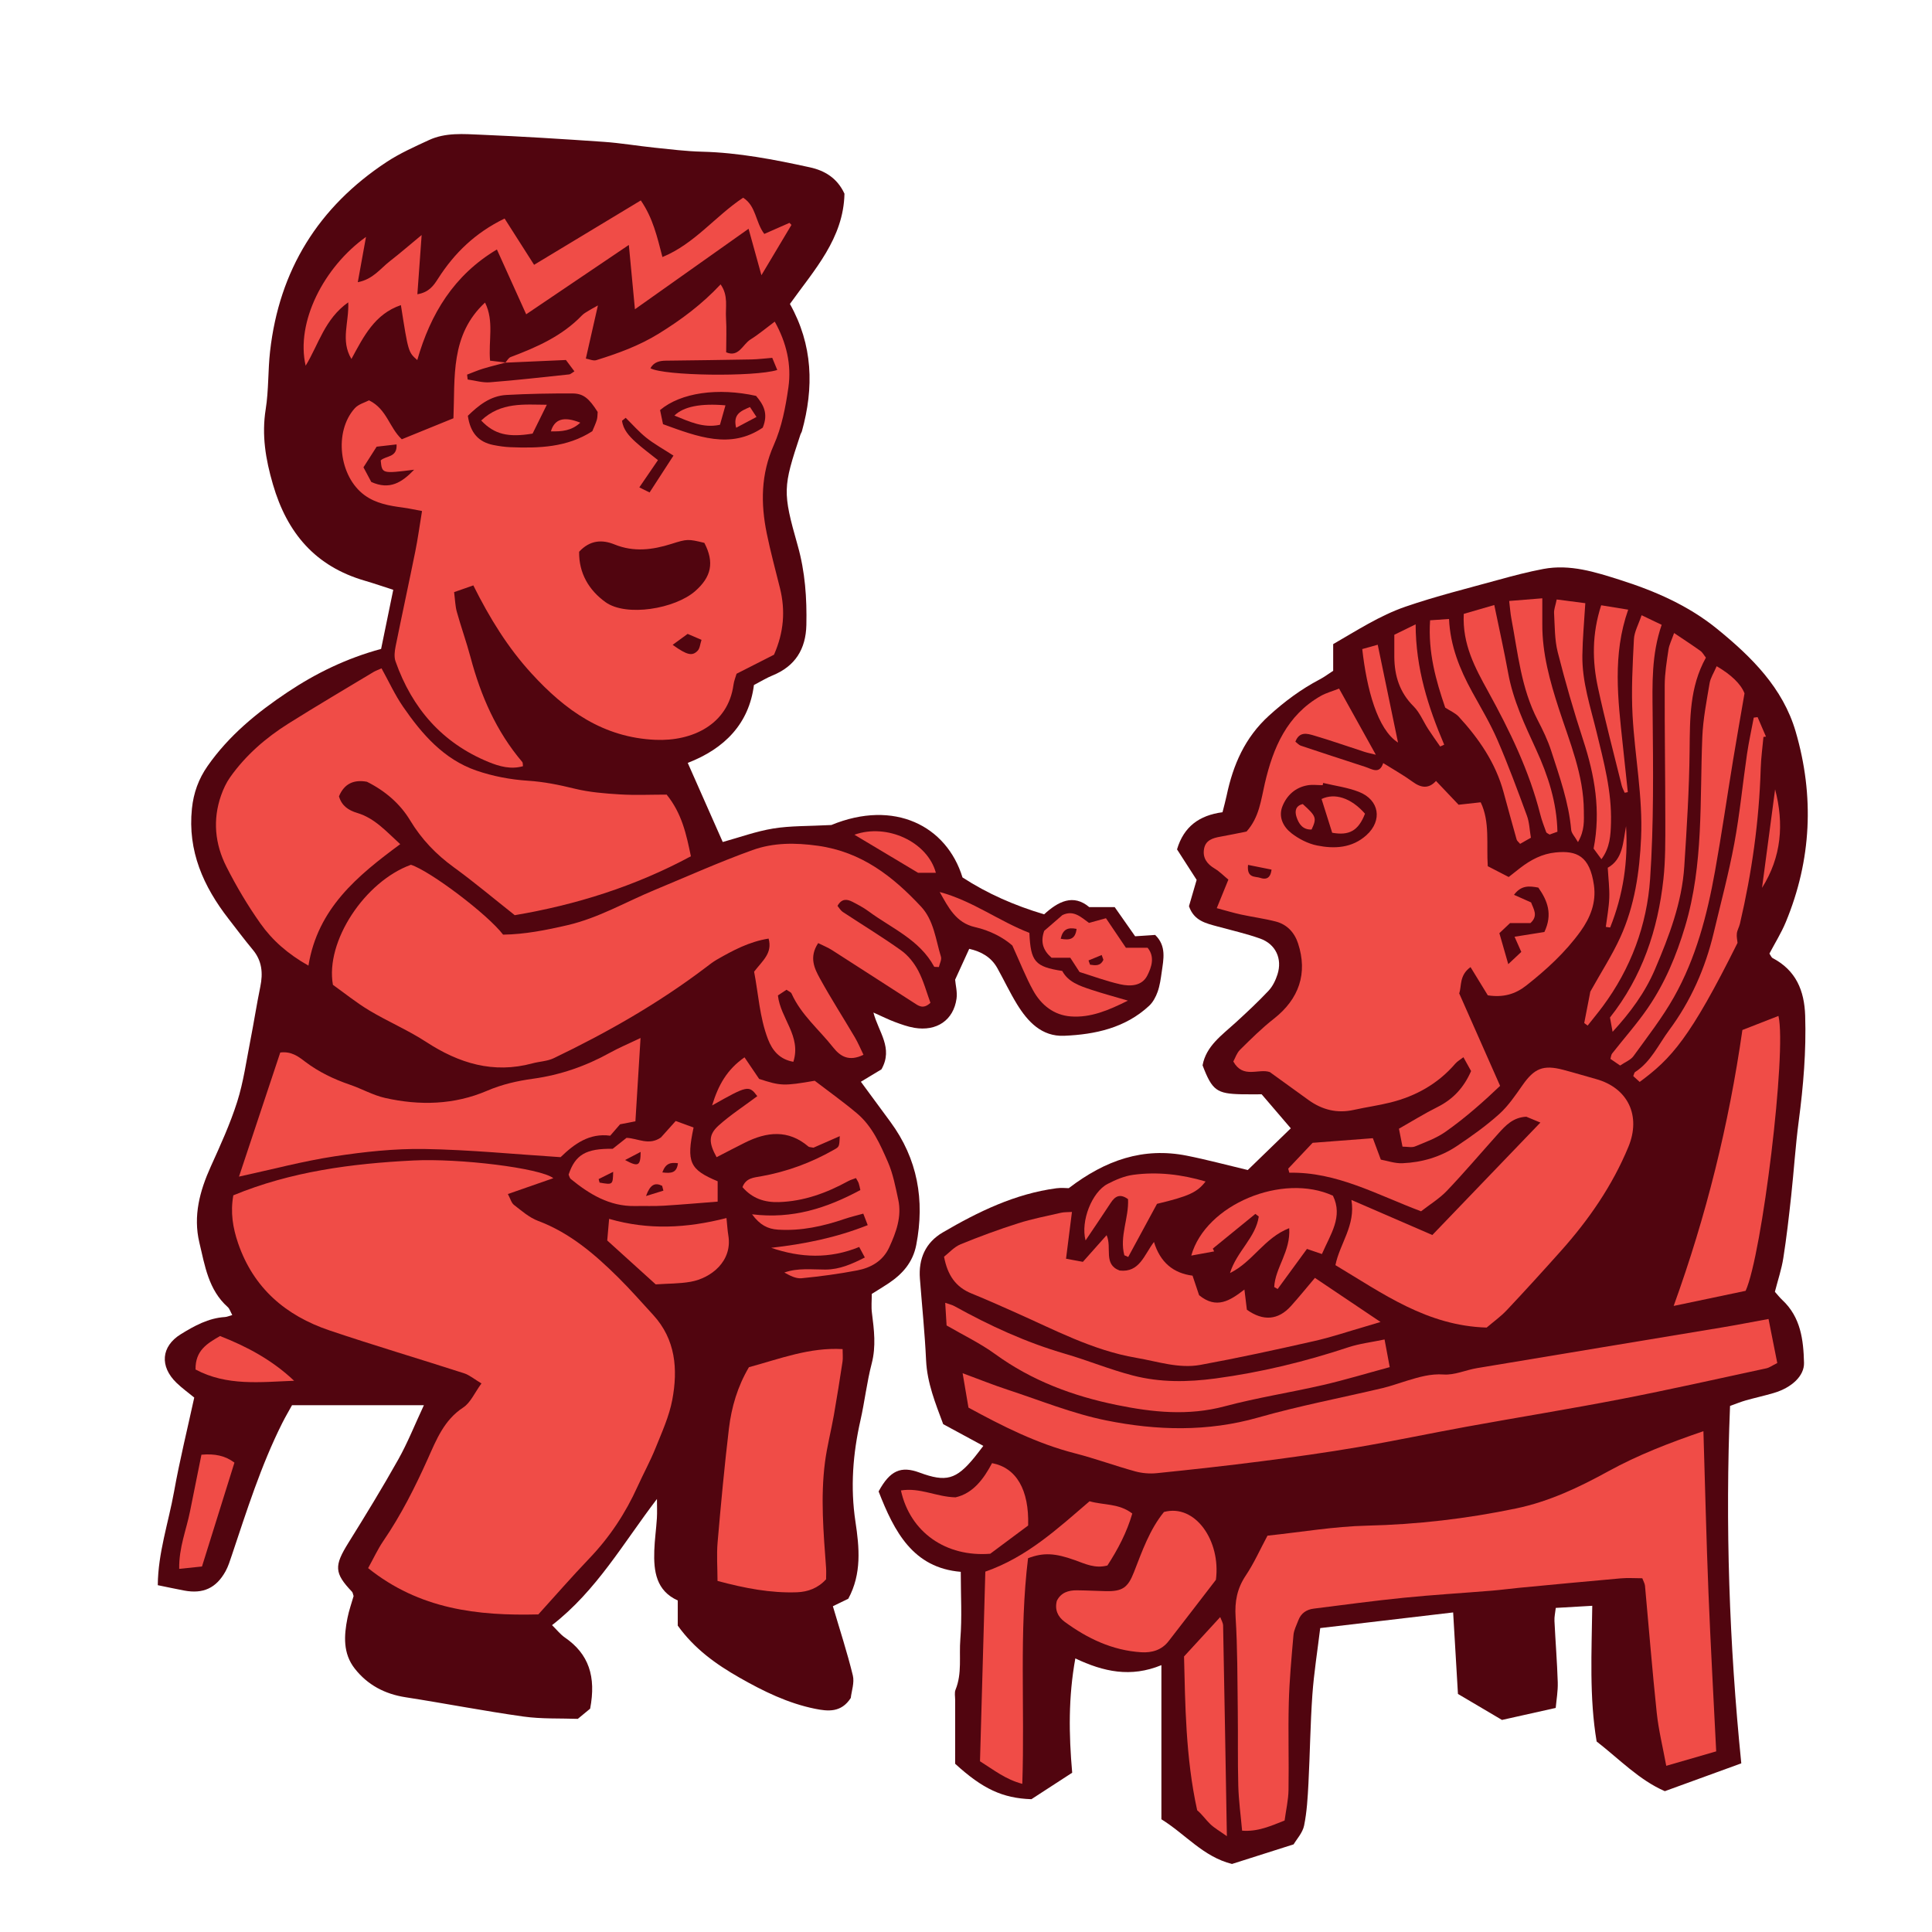 <svg version="1.1" id="svg" xmlns="http://www.w3.org/2000/svg" xmlns:xlink="http://www.w3.org/1999/xlink" x="0px" y="0px"
	 width="200px" height="200px" viewBox="0 0 200 200" enable-background="new 0 0 200 200" xml:space="preserve">
<path class="stroke" fill="#51050f"  d="M90.247,133.945c0.596-0.375,1.149-0.707,1.686-1.062c1.472-0.973,2.568-2.189,2.919-4.016
	c0.89-4.634,0.144-8.901-2.684-12.741c-1.003-1.36-2.003-2.722-3.05-4.144c0.853-0.513,1.593-0.961,2.129-1.284
	c1.251-2.21-0.307-3.858-0.83-5.881c0.928,0.413,1.557,0.731,2.211,0.975c0.661,0.245,1.334,0.491,2.024,0.607
	c2.317,0.393,4.056-0.793,4.368-3.02c0.095-0.671-0.096-1.382-0.146-1.963c0.496-1.083,0.955-2.089,1.459-3.193
	c1.229,0.278,2.271,0.847,2.914,2.002c0.689,1.235,1.291,2.521,2.029,3.725c1.119,1.821,2.566,3.372,4.885,3.274
	c3.216-0.136,6.324-0.806,8.798-3.105c0.401-0.374,0.695-0.93,0.881-1.456c0.229-0.649,0.323-1.352,0.42-2.039
	c0.187-1.326,0.509-2.69-0.678-3.84c-0.702,0.047-1.396,0.094-2.074,0.139c-0.738-1.054-1.438-2.053-2.114-3.017
	c-0.906,0-1.664,0-2.634,0c-1.651-1.396-3.218-0.59-4.672,0.745c-3.058-0.906-5.894-2.153-8.451-3.82
	c-1.64-5.339-7.052-8.109-13.579-5.426c-2.385,0.127-4.221,0.071-6,0.36c-1.773,0.287-3.491,0.917-5.24,1.399
	c-1.169-2.643-2.348-5.307-3.623-8.19c3.818-1.474,6.344-4.062,6.852-8.062c0.771-0.4,1.324-0.746,1.921-0.988
	c2.352-0.954,3.45-2.731,3.507-5.216c0.061-2.782-0.129-5.521-0.895-8.228c-1.586-5.593-1.535-6.018,0.286-11.51
	c0.036-0.111,0.114-0.209,0.146-0.32c1.261-4.535,1.141-8.943-1.24-13.186c2.504-3.503,5.551-6.772,5.647-11.412
	c-0.74-1.612-2.036-2.395-3.585-2.731c-3.681-0.804-7.375-1.523-11.166-1.618c-1.644-0.042-3.283-0.247-4.922-0.417
	c-1.75-0.182-3.493-0.481-5.248-0.603c-4.227-0.292-8.456-0.56-12.689-0.736c-1.812-0.076-3.686-0.245-5.404,0.553
	c-1.493,0.692-3.018,1.37-4.385,2.271c-7.054,4.649-11.116,11.188-12.062,19.604c-0.224,1.984-0.137,4.01-0.451,5.977
	c-0.43,2.693-0.013,5.179,0.746,7.789c1.472,5.056,4.399,8.484,9.499,9.97c0.988,0.288,1.96,0.626,2.958,0.947
	c-0.45,2.194-0.86,4.188-1.257,6.117c-3.607,0.982-6.759,2.522-9.716,4.498c-3.153,2.106-6.047,4.478-8.243,7.619
	c-0.935,1.338-1.458,2.783-1.626,4.416c-0.453,4.39,1.188,8.056,3.795,11.414c0.829,1.069,1.64,2.154,2.505,3.193
	c0.959,1.148,1.068,2.418,0.78,3.823c-0.378,1.842-0.664,3.703-1.026,5.549c-0.42,2.133-0.715,4.311-1.368,6.372
	c-0.728,2.29-1.737,4.498-2.731,6.693c-1.146,2.533-1.842,5.117-1.184,7.884c0.57,2.391,0.939,4.89,2.936,6.67
	c0.195,0.173,0.275,0.476,0.469,0.825c-0.336,0.095-0.543,0.195-0.755,0.207c-1.71,0.105-3.174,0.917-4.563,1.773
	c-2.061,1.268-2.204,3.34-0.463,5.029c0.586,0.567,1.254,1.048,1.846,1.534c-0.717,3.293-1.508,6.493-2.088,9.73
	c-0.576,3.207-1.661,6.342-1.687,9.693c1.032,0.21,1.887,0.396,2.746,0.557c1.95,0.364,3.303-0.253,4.269-1.997
	c0.282-0.51,0.456-1.083,0.644-1.64c1.553-4.632,3.018-9.298,5.216-13.684c0.337-0.674,0.724-1.324,1.021-1.866
	c4.613,0,9.043,0,13.651,0c-0.948,2.031-1.682,3.889-2.651,5.615c-1.638,2.921-3.388,5.781-5.159,8.624
	c-1.49,2.393-1.478,3.13,0.373,5.075c0.073,0.077,0.083,0.215,0.161,0.442c-0.196,0.693-0.475,1.473-0.635,2.276
	c-0.366,1.826-0.476,3.666,0.755,5.233c1.324,1.689,3.103,2.631,5.251,2.965c4.072,0.632,8.121,1.424,12.2,1.997
	c1.899,0.266,3.848,0.175,5.639,0.241c0.672-0.555,1.12-0.924,1.277-1.054c0.636-3.331-0.141-5.67-2.622-7.371
	c-0.459-0.316-0.816-0.781-1.322-1.276c4.625-3.587,7.375-8.505,10.86-13.061c0,0.759,0.031,1.38-0.007,1.998
	c-0.071,1.118-0.23,2.229-0.269,3.347c-0.074,2.14,0.194,4.153,2.429,5.161c0,0.989,0,1.869,0,2.602
	c1.732,2.416,3.973,4.009,6.396,5.39c2.467,1.406,5.003,2.649,7.806,3.218c1.346,0.273,2.726,0.419,3.71-1.119
	c0.076-0.708,0.396-1.58,0.212-2.331c-0.579-2.382-1.346-4.718-2.065-7.163c0.412-0.201,0.933-0.455,1.595-0.776
	c1.404-2.587,1.144-5.314,0.74-7.985c-0.535-3.553-0.265-7.018,0.521-10.49c0.441-1.948,0.66-3.95,1.164-5.879
	c0.461-1.771,0.246-3.481,0.023-5.228C90.179,135.283,90.247,134.635,90.247,133.945z"/>
<path class="stroke" fill="#51050f"  d="M185.425,123.771c0.279-2.57,0.44-5.155,0.779-7.716c0.479-3.625,0.783-7.248,0.667-10.911
	c-0.084-2.615-0.957-4.694-3.364-5.962c-0.134-0.071-0.2-0.271-0.336-0.467c0.567-1.084,1.228-2.134,1.695-3.263
	c2.668-6.441,2.963-13.059,1.023-19.709c-1.32-4.536-4.574-7.745-8.134-10.641c-2.972-2.418-6.431-3.921-10.035-5.066
	c-2.573-0.816-5.192-1.662-7.959-1.137c-1.555,0.294-3.091,0.696-4.618,1.118c-3.229,0.893-6.49,1.697-9.653,2.787
	c-2.66,0.918-5.042,2.472-7.479,3.875c0,1.01,0,1.878,0,2.76c-0.493,0.319-0.917,0.643-1.384,0.887
	c-1.932,1.013-3.641,2.283-5.271,3.766c-2.493,2.271-3.705,5.086-4.373,8.257c-0.119,0.563-0.275,1.118-0.429,1.733
	c-2.396,0.317-4.009,1.481-4.708,3.846c0.689,1.071,1.383,2.147,2.031,3.157c-0.3,1.029-0.561,1.924-0.794,2.725
	c0.519,1.519,1.763,1.771,2.959,2.099c1.475,0.406,2.976,0.741,4.412,1.253c1.608,0.573,2.311,2.089,1.79,3.712
	c-0.192,0.602-0.495,1.229-0.92,1.683c-1.082,1.15-2.242,2.231-3.408,3.299c-1.422,1.301-3.062,2.426-3.425,4.427
	c0.992,2.6,1.46,2.941,4.042,2.995c0.758,0.016,1.516,0.003,2.074,0.003c1.109,1.294,2.053,2.396,3.016,3.521
	c-1.498,1.453-3,2.909-4.453,4.318c-2.191-0.52-4.236-1.073-6.311-1.485c-4.505-0.896-8.422,0.456-12.221,3.364
	c-0.224,0-0.76-0.06-1.277,0.009c-4.289,0.572-8.093,2.426-11.764,4.572c-1.787,1.044-2.527,2.725-2.367,4.788
	c0.217,2.816,0.508,5.63,0.639,8.451c0.111,2.353,0.971,4.455,1.771,6.609c1.379,0.747,2.71,1.467,4.154,2.249
	c-0.374,0.485-0.645,0.854-0.934,1.206c-1.881,2.289-2.926,2.573-5.678,1.555c-1.913-0.708-3.052-0.217-4.228,1.955
	c1.62,4.163,3.563,7.913,8.505,8.322c0,2.427,0.139,4.719-0.045,6.985c-0.141,1.734,0.196,3.523-0.495,5.215
	c-0.126,0.305-0.04,0.7-0.04,1.054c-0.002,2.281-0.002,4.562-0.002,6.614c2.837,2.595,4.908,3.571,7.896,3.669
	c1.258-0.816,2.771-1.799,4.221-2.741c-0.354-4.004-0.4-7.832,0.325-11.831c2.938,1.389,5.739,1.998,8.91,0.694
	c0,5.505,0,10.72,0,15.957c2.509,1.555,4.327,3.881,7.307,4.625c2.009-0.639,4.076-1.296,6.381-2.03
	c0.318-0.542,0.931-1.195,1.084-1.942c0.292-1.428,0.373-2.907,0.45-4.371c0.159-3.053,0.191-6.114,0.406-9.163
	c0.162-2.277,0.526-4.539,0.813-6.912c4.631-0.546,9.102-1.071,13.76-1.62c0.171,2.906,0.337,5.705,0.498,8.437
	c1.521,0.898,2.979,1.759,4.558,2.692c1.689-0.378,3.514-0.785,5.562-1.243c0.072-0.829,0.24-1.749,0.211-2.661
	c-0.066-2.118-0.24-4.231-0.341-6.349c-0.021-0.438,0.086-0.881,0.137-1.344c1.318-0.077,2.465-0.143,3.777-0.219
	c-0.063,4.832-0.316,9.468,0.452,14.046c2.369,1.842,4.414,3.998,7.061,5.144c2.679-0.975,5.201-1.893,7.914-2.88
	c-1.256-12.432-1.663-24.69-1.164-37.001c0.633-0.224,1.117-0.427,1.621-0.569c0.961-0.272,1.939-0.485,2.896-0.767
	c1.877-0.552,3.174-1.776,3.141-3.122c-0.059-2.383-0.342-4.72-2.233-6.492c-0.296-0.278-0.548-0.603-0.782-0.865
	c0.312-1.219,0.693-2.339,0.872-3.492C184.947,128.09,185.19,125.93,185.425,123.771z"/>
<path fill-rule="evenodd" clip-rule="evenodd" fill="#f04c47" class="fill" d="M52.308,37.544c0.184-0.2,0.33-0.5,0.559-0.584
	c2.708-1.018,5.327-2.175,7.381-4.315c0.2-0.208,0.476-0.346,0.724-0.503c0.19-0.122,0.393-0.224,0.924-0.524
	c-0.45,1.981-0.83,3.656-1.25,5.503c0.367,0.062,0.771,0.259,1.083,0.162c2.244-0.7,4.414-1.478,6.468-2.747
	c2.32-1.434,4.456-3.02,6.398-5.096c0.826,1.166,0.488,2.363,0.56,3.471c0.074,1.154,0.017,2.317,0.017,3.56
	c1.313,0.556,1.712-0.827,2.514-1.326c0.843-0.523,1.606-1.174,2.514-1.851c1.223,2.186,1.748,4.465,1.413,6.819
	c-0.287,2.022-0.688,4.106-1.51,5.955c-1.345,3.028-1.363,6.047-0.728,9.157c0.389,1.903,0.901,3.78,1.368,5.667
	c0.571,2.311,0.405,4.554-0.619,6.884c-1.205,0.612-2.508,1.275-3.876,1.97c-0.104,0.362-0.267,0.748-0.319,1.148
	c-0.561,4.112-4.27,5.858-8.075,5.693c-5.411-0.235-9.334-3.045-12.829-6.866c-2.453-2.682-4.324-5.708-6.027-9.121
	c-0.68,0.238-1.289,0.451-1.99,0.697c0.104,0.792,0.114,1.439,0.283,2.043c0.441,1.584,1.002,3.136,1.424,4.725
	c1.058,3.972,2.664,7.661,5.354,10.821c0.062,0.073,0.038,0.219,0.069,0.43c-1.247,0.358-2.444,0.024-3.555-0.43
	c-4.813-1.972-7.928-5.57-9.639-10.421c-0.163-0.458-0.094-1.044,0.006-1.542c0.663-3.288,1.378-6.564,2.042-9.851
	c0.266-1.316,0.445-2.649,0.695-4.172c-0.753-0.137-1.358-0.274-1.971-0.356c-1.407-0.189-2.785-0.412-3.982-1.286
	c-2.636-1.925-3.199-6.572-1.003-9c0.384-0.424,1.05-0.593,1.468-0.816c1.852,0.902,2.08,2.806,3.394,4.031
	c1.755-0.714,3.527-1.436,5.346-2.175c0.176-4.233-0.349-8.618,3.27-11.977c0.958,1.933,0.342,3.902,0.521,6.014
	c0.559,0.065,1.096,0.128,1.629,0.194c-0.792,0.211-1.585,0.4-2.364,0.638c-0.558,0.17-1.096,0.407-1.643,0.613
	c0.02,0.169,0.04,0.337,0.06,0.505c0.766,0.104,1.542,0.347,2.294,0.288c2.741-0.214,5.475-0.526,8.21-0.815
	c0.146-0.015,0.28-0.158,0.547-0.318c-0.327-0.436-0.619-0.825-0.88-1.174C56.39,37.362,54.349,37.453,52.308,37.544z
	 M59.951,57.117c-0.032,2.23,1.021,3.985,2.727,5.214c2.149,1.548,7.206,0.695,9.296-1.147c1.66-1.461,1.998-2.961,0.941-4.986
	c-1.701-0.416-1.787-0.406-3.424,0.111c-1.948,0.615-3.886,0.861-5.871,0.054C62.341,55.841,61.078,55.898,59.951,57.117z
	 M61.869,42.643c-0.885-1.393-1.471-1.908-2.597-1.913c-2.285-0.008-4.574,0.031-6.855,0.157c-1.679,0.092-2.902,1.105-3.986,2.157
	c0.258,1.771,1.107,2.715,2.639,3.023c0.576,0.115,1.164,0.202,1.75,0.226c2.961,0.119,5.886,0.031,8.497-1.655
	c0.17-0.42,0.354-0.79,0.468-1.18C61.863,43.184,61.847,42.881,61.869,42.643z M78.267,40.981c-3.949-0.869-7.785-0.343-9.936,1.47
	c0.09,0.431,0.2,0.962,0.305,1.46c3.582,1.303,6.991,2.627,10.323,0.36C79.575,42.776,79,41.851,78.267,40.981z M79.942,37.044
	c-0.787,0.062-1.483,0.153-2.18,0.166c-2.94,0.056-5.882,0.089-8.821,0.126c-0.661,0.008-1.248,0.137-1.609,0.784
	c1.386,0.786,10.766,0.916,13.131,0.181C80.293,37.89,80.126,37.487,79.942,37.044z M64.773,43.252
	c-0.126,0.102-0.252,0.202-0.379,0.303c0.111,0.912,0.727,1.584,1.387,2.188c0.719,0.657,1.513,1.23,2.332,1.888
	c-0.64,0.935-1.254,1.833-1.93,2.821c0.405,0.202,0.689,0.342,1.062,0.527c0.866-1.337,1.671-2.578,2.473-3.815
	c-1.075-0.696-1.994-1.2-2.804-1.843C66.144,44.707,65.483,43.948,64.773,43.252z M42.874,48.624
	c-3.329,0.417-3.329,0.417-3.462-0.96c0.513-0.511,1.73-0.258,1.64-1.659c-0.702,0.081-1.367,0.157-2.062,0.236
	c-0.484,0.758-0.922,1.439-1.365,2.135c0.324,0.609,0.597,1.118,0.811,1.518C40.342,50.749,41.592,49.957,42.874,48.624z
	 M69.632,66.753c1.513,1.088,2.039,1.184,2.593,0.605c0.229-0.241,0.25-0.684,0.396-1.122c-0.536-0.229-0.935-0.401-1.437-0.616
	C70.69,65.981,70.246,66.305,69.632,66.753z"/>
<path fill-rule="evenodd" clip-rule="evenodd" fill="#f04c47" class="fill" d="M57.281,121.965c-1.509,0.525-3.017,1.052-4.706,1.641
	c0.266,0.493,0.365,0.922,0.635,1.129c0.789,0.608,1.58,1.308,2.491,1.65c3.29,1.237,5.864,3.448,8.3,5.859
	c1.252,1.241,2.418,2.571,3.61,3.87c2.339,2.546,2.575,5.633,1.985,8.789c-0.321,1.711-1.072,3.353-1.729,4.987
	c-0.548,1.363-1.261,2.659-1.868,3.999c-1.247,2.76-2.887,5.241-4.99,7.436c-1.783,1.863-3.479,3.813-5.28,5.798
	c-6.305,0.161-12.307-0.533-17.62-4.791c0.555-1.001,0.99-1.953,1.57-2.805c1.834-2.686,3.286-5.562,4.615-8.528
	c0.877-1.953,1.674-3.998,3.652-5.291c0.766-0.5,1.188-1.53,1.896-2.496c-0.741-0.44-1.237-0.868-1.812-1.053
	c-4.637-1.498-9.312-2.878-13.928-4.437c-4.521-1.526-7.866-4.379-9.457-9.034c-0.542-1.586-0.807-3.18-0.492-4.948
	c5.967-2.467,12.257-3.288,18.604-3.606C47.574,119.892,55.93,120.916,57.281,121.965z"/>
<path fill-rule="evenodd" clip-rule="evenodd" fill="#f04c47" class="fill" d="M78.065,100.589c0.892-1.161,1.918-1.919,1.5-3.427
	c-2.012,0.321-3.7,1.227-5.365,2.183c-0.406,0.233-0.778,0.531-1.154,0.816c-4.893,3.71-10.201,6.732-15.724,9.383
	c-0.668,0.321-1.479,0.337-2.212,0.536c-4.041,1.091-7.599-0.005-11.001-2.225c-1.867-1.218-3.953-2.1-5.87-3.248
	c-1.352-0.81-2.588-1.813-3.775-2.659c-0.807-4.49,3.299-10.698,8.076-12.427c1.99,0.644,7.932,5.119,9.541,7.233
	c2.229-0.028,4.472-0.47,6.706-0.991c3.19-0.744,6.005-2.403,8.994-3.639c3.366-1.394,6.694-2.895,10.121-4.125
	c2.157-0.774,4.404-0.777,6.772-0.445c4.52,0.634,7.741,3.161,10.665,6.289c1.335,1.427,1.519,3.409,2.067,5.195
	c0.096,0.312-0.138,0.726-0.214,1.068c-0.275-0.022-0.463,0.008-0.493-0.046c-1.515-2.798-4.405-3.963-6.789-5.726
	c-0.518-0.382-1.099-0.688-1.673-0.984c-0.566-0.292-1.116-0.341-1.539,0.427c0.186,0.218,0.327,0.481,0.547,0.626
	c2.015,1.33,4.083,2.581,6.044,3.984c0.729,0.521,1.353,1.31,1.772,2.109c0.559,1.065,0.87,2.257,1.258,3.314
	c-0.767,0.724-1.261,0.288-1.743-0.021c-2.812-1.804-5.613-3.626-8.429-5.425c-0.446-0.286-0.948-0.484-1.448-0.735
	c-0.972,1.469-0.385,2.635,0.194,3.687c1.133,2.061,2.409,4.042,3.603,6.069c0.336,0.571,0.592,1.19,0.892,1.805
	c-1.486,0.725-2.389,0.19-3.146-0.772c-1.451-1.842-3.316-3.366-4.301-5.572c-0.062-0.139-0.273-0.21-0.52-0.388
	c-0.28,0.186-0.59,0.389-0.891,0.589c0.262,2.383,2.45,4.211,1.598,6.869c-1.433-0.252-2.18-1.177-2.631-2.351
	C78.629,105.299,78.509,102.88,78.065,100.589z"/>
<path fill-rule="evenodd" clip-rule="evenodd" fill="#f04c47" class="fill" d="M69.011,82.258c1.584,1.954,2.043,4.13,2.509,6.383
	c-5.779,3.113-11.892,5.027-18.233,6.098c-2.15-1.7-4.173-3.406-6.308-4.958c-1.839-1.337-3.338-2.895-4.523-4.859
	c-1.039-1.722-2.576-3.047-4.469-3.994c-1.316-0.245-2.347,0.166-2.896,1.512c0.296,1.004,1,1.448,1.896,1.718
	c1.82,0.547,3.014,1.929,4.444,3.23c-4.442,3.279-8.534,6.644-9.501,12.573c-2.129-1.201-3.746-2.626-4.981-4.377
	c-1.317-1.866-2.496-3.852-3.524-5.892c-1.173-2.328-1.422-4.829-0.54-7.347c0.229-0.654,0.531-1.309,0.928-1.872
	c1.617-2.291,3.706-4.101,6.062-5.581c2.884-1.812,5.82-3.54,8.739-5.298c0.249-0.149,0.529-0.247,0.882-0.409
	c0.749,1.351,1.381,2.742,2.234,3.981c1.956,2.839,4.214,5.44,7.587,6.604c1.7,0.586,3.533,0.934,5.33,1.049
	c1.664,0.107,3.234,0.429,4.837,0.822c1.521,0.372,3.118,0.5,4.688,0.595C65.755,82.333,67.348,82.258,69.011,82.258z"/>
<path fill-rule="evenodd" clip-rule="evenodd" fill="#f04c47" class="fill" d="M24.741,121.803c1.448-4.356,2.861-8.607,4.271-12.847
	c1.144-0.148,1.876,0.416,2.548,0.928c1.426,1.086,2.996,1.834,4.679,2.41c1.22,0.417,2.372,1.082,3.616,1.363
	c3.578,0.809,7.166,0.719,10.567-0.742c1.549-0.665,3.122-1.02,4.75-1.244c2.835-0.39,5.481-1.309,7.979-2.697
	c0.904-0.503,1.865-0.904,3.158-1.522c-0.194,3.134-0.361,5.861-0.531,8.624c-0.578,0.112-1.028,0.2-1.589,0.31
	c-0.296,0.344-0.642,0.742-1.021,1.18c-2.149-0.291-3.702,0.833-5.136,2.223c-4.701-0.302-9.39-0.768-14.086-0.846
	c-3.097-0.052-6.229,0.289-9.299,0.757C31.409,120.192,28.227,121.046,24.741,121.803z"/>
<path fill-rule="evenodd" clip-rule="evenodd" fill="#f04c47" class="fill" d="M77.53,141.532c3.182-0.859,6.256-2.071,9.696-1.874
	c0,0.521,0.05,0.917-0.008,1.297c-0.282,1.858-0.574,3.715-0.9,5.565c-0.286,1.618-0.704,3.216-0.916,4.842
	c-0.471,3.64-0.155,7.282,0.112,10.92c0.029,0.403,0.003,0.81,0.003,1.202c-0.833,0.925-1.892,1.309-3.021,1.348
	c-2.714,0.095-5.355-0.407-8.218-1.174c-0.003-1.352-0.104-2.687,0.009-4.003c0.338-3.926,0.705-7.852,1.169-11.763
	C75.722,145.668,76.354,143.523,77.53,141.532z"/>
<path fill-rule="evenodd" clip-rule="evenodd" fill="#f04c47" class="fill" d="M37.888,24.524c-0.304,1.679-0.561,3.1-0.849,4.689
	c1.577-0.299,2.337-1.414,3.319-2.176c1.015-0.787,1.986-1.629,3.291-2.708c-0.162,2.249-0.297,4.114-0.443,6.133
	c1.208-0.208,1.676-0.887,2.152-1.633c1.678-2.627,3.844-4.736,6.878-6.206c0.991,1.556,1.981,3.111,3.053,4.79
	c3.739-2.257,7.346-4.434,11.047-6.666c1.263,1.84,1.696,3.782,2.239,5.862c3.325-1.363,5.478-4.236,8.353-6.142
	c1.36,0.859,1.259,2.516,2.192,3.749c0.869-0.383,1.736-0.764,2.604-1.146c0.069,0.07,0.139,0.142,0.207,0.212
	c-0.967,1.622-1.938,3.244-3.109,5.208c-0.48-1.739-0.868-3.141-1.33-4.808c-4.014,2.843-7.76,5.496-11.764,8.332
	c-0.216-2.28-0.403-4.266-0.63-6.658c-3.719,2.512-7.086,4.787-10.627,7.179c-1.037-2.295-1.996-4.418-3.032-6.709
	c-4.453,2.661-6.872,6.655-8.243,11.447c-0.931-0.818-0.931-0.818-1.695-5.687c-2.701,0.917-3.846,3.218-5.121,5.577
	c-1.154-1.923-0.229-3.794-0.331-5.864c-2.447,1.731-3.054,4.338-4.408,6.56C30.601,33.345,33.524,27.642,37.888,24.524z"/>
<path fill-rule="evenodd" clip-rule="evenodd" fill="#f04c47" class="fill" d="M78.395,113.475c-0.863-1.146-0.989-1.126-4.678,0.959
	c0.644-2.115,1.539-3.711,3.354-4.979c0.544,0.801,1.047,1.543,1.516,2.235c2.252,0.73,2.547,0.74,5.753,0.189
	c1.411,1.082,2.944,2.171,4.379,3.38c1.574,1.328,2.398,3.206,3.196,5.031c0.534,1.222,0.786,2.578,1.071,3.894
	c0.383,1.762-0.217,3.381-0.936,4.947c-0.647,1.409-1.893,2.11-3.322,2.383c-1.9,0.363-3.826,0.621-5.752,0.809
	c-0.581,0.057-1.2-0.266-1.78-0.592c1.41-0.497,2.837-0.305,4.247-0.307c1.464-0.003,2.729-0.561,4.084-1.251
	c-0.206-0.385-0.362-0.677-0.583-1.088c-3.065,1.258-6.087,1.124-9.11,0.088c3.41-0.387,6.71-1.041,9.993-2.348
	c-0.137-0.355-0.27-0.698-0.46-1.191c-0.7,0.197-1.313,0.338-1.906,0.54c-2.246,0.767-4.527,1.272-6.928,1.118
	c-1.062-0.069-1.869-0.485-2.682-1.589c4.197,0.518,7.745-0.646,11.213-2.51c-0.068-0.29-0.104-0.506-0.174-0.709
	c-0.056-0.158-0.156-0.3-0.281-0.53c-0.284,0.11-0.56,0.182-0.803,0.315c-2.242,1.228-4.594,2.091-7.182,2.171
	c-1.478,0.046-2.749-0.375-3.763-1.548c0.36-0.96,1.185-0.989,1.901-1.117c2.693-0.481,5.218-1.41,7.591-2.766
	c0.523-0.299,0.53-0.289,0.581-1.396c-1.008,0.442-1.933,0.847-2.723,1.194c-0.295-0.061-0.441-0.048-0.52-0.114
	c-2.096-1.791-4.315-1.536-6.586-0.402c-0.982,0.49-1.953,1.002-2.923,1.501c-0.831-1.504-0.849-2.327,0.215-3.285
	C75.602,115.427,76.978,114.536,78.395,113.475z"/>
<path fill-rule="evenodd" clip-rule="evenodd" fill="#f04c47" class="fill" d="M68.421,117.748c0.408-0.456,0.914-1.019,1.527-1.703
	c0.629,0.229,1.251,0.457,1.852,0.675c-0.762,3.584-0.408,4.356,2.492,5.564c0,0.596,0,1.221,0,2.107
	c-1.867,0.145-3.717,0.311-5.569,0.422c-0.993,0.061-1.993,0.017-2.991,0.035c-2.629,0.048-4.704-1.216-6.643-2.798
	c-0.123-0.1-0.156-0.308-0.226-0.454c0.687-2.059,1.79-2.713,4.562-2.672c0.449-0.354,0.949-0.749,1.435-1.133
	C66.037,117.833,67.168,118.627,68.421,117.748z M64.709,120.086c1.363,0.74,1.601,0.618,1.61-0.841
	C65.755,119.54,65.292,119.781,64.709,120.086z M61.972,122.059c0.031,0.121,0.062,0.241,0.095,0.362
	c1.373,0.24,1.373,0.24,1.409-1.114C62.903,121.592,62.438,121.825,61.972,122.059z M68.565,121.367
	c0.942,0.12,1.495,0.047,1.616-0.951C69.427,120.316,68.91,120.409,68.565,121.367z M68.675,123.255
	c-0.044-0.167-0.088-0.333-0.131-0.5c-0.762-0.377-1.249-0.113-1.669,1.058C67.648,123.574,68.162,123.415,68.675,123.255z"/>
<path fill-rule="evenodd" clip-rule="evenodd" fill="#f04c47" class="fill" d="M75.205,126.091c0.078,0.748,0.104,1.273,0.19,1.788
	c0.454,2.689-1.797,4.431-3.884,4.806c-1.15,0.207-2.341,0.185-3.632,0.273c-1.619-1.465-3.264-2.955-5.018-4.543
	c0.055-0.618,0.113-1.295,0.195-2.239C67.142,127.358,71.082,127.143,75.205,126.091z"/>
<path fill-rule="evenodd" clip-rule="evenodd" fill="#f04c47" class="fill" d="M106.561,96.569c0.13,2.991,0.587,3.506,3.402,3.943
	c0.612,1.149,1.801,1.541,2.968,1.932c1.16,0.388,2.345,0.702,3.831,1.141c-2.05,1.024-3.872,1.781-5.893,1.637
	c-1.766-0.125-3.081-1.177-3.915-2.684c-0.764-1.379-1.336-2.864-2.156-4.658c-0.91-0.807-2.291-1.551-3.863-1.905
	c-1.987-0.447-2.77-2.064-3.658-3.634C100.67,93.25,103.444,95.371,106.561,96.569z"/>
<path fill-rule="evenodd" clip-rule="evenodd" fill="#f04c47" class="fill" d="M111.753,100.62c-0.396-0.609-0.675-1.04-0.957-1.474
	c-0.69,0-1.325,0-1.939,0c-0.879-0.759-1.172-1.634-0.76-2.787c0.599-0.518,1.255-1.087,1.881-1.629
	c1.16-0.559,1.922,0.207,2.753,0.808c0.565-0.156,1.111-0.306,1.757-0.484c0.696,1.03,1.378,2.038,2.065,3.056
	c0.739,0,1.438,0,2.245,0c0.773,0.939,0.417,1.998-0.029,2.875c-0.556,1.098-1.756,1.142-2.791,0.912
	C114.503,101.566,113.075,101.03,111.753,100.62z M111.446,96.16c-0.91-0.189-1.428,0.048-1.643,1.019
	C110.728,97.355,111.32,97.24,111.446,96.16z M114.224,99.358c-0.06-0.165-0.118-0.33-0.177-0.495
	c-0.455,0.188-0.909,0.374-1.364,0.561c0.053,0.147,0.104,0.293,0.157,0.44C113.37,99.938,113.91,100.042,114.224,99.358z"/>
<path fill-rule="evenodd" clip-rule="evenodd" fill="#f04c47" class="fill" d="M24.269,151.41c-1.15,3.68-2.23,7.14-3.359,10.753
	c-0.719,0.075-1.434,0.149-2.36,0.246c-0.036-2.217,0.747-4.059,1.124-5.967c0.384-1.938,0.779-3.873,1.178-5.851
	C22.235,150.466,23.313,150.693,24.269,151.41z"/>
<path fill-rule="evenodd" clip-rule="evenodd" fill="#f04c47" class="fill" d="M30.446,142.936c-3.476,0.132-6.959,0.569-10.203-1.166
	c-0.037-1.968,1.203-2.693,2.535-3.465C25.602,139.407,28.195,140.808,30.446,142.936z"/>
<path fill-rule="evenodd" clip-rule="evenodd" fill="#f04c47" class="fill" d="M96.882,90.353c-0.705,0-1.379,0-1.84,0
	c-2.293-1.372-4.432-2.65-6.591-3.942C91.806,85.203,96.016,87.138,96.882,90.353z"/>
<path fill-rule="evenodd" clip-rule="evenodd" fill="#f04c47" class="fill" d="M138.621,71.283c1.275,2.296,2.486,4.475,3.804,6.846
	c-0.487-0.122-0.846-0.189-1.188-0.301c-1.736-0.562-3.456-1.171-5.205-1.685c-0.686-0.202-1.518-0.459-1.934,0.635
	c0.207,0.157,0.363,0.35,0.562,0.416c2.223,0.743,4.452,1.472,6.682,2.195c0.691,0.224,1.456,0.803,1.848-0.394
	c1.076,0.676,2.105,1.248,3.048,1.937c0.89,0.652,1.673,0.732,2.417-0.088c0.799,0.84,1.562,1.644,2.339,2.463
	c0.812-0.09,1.483-0.165,2.286-0.253c0.977,2.018,0.579,4.349,0.734,6.616c0.717,0.37,1.382,0.712,2.166,1.117
	c0.393-0.309,0.794-0.63,1.201-0.944c1.091-0.837,2.267-1.464,3.67-1.599c2.159-0.209,3.522,0.348,3.953,3.388
	c0.255,1.807-0.383,3.386-1.399,4.794c-1.562,2.16-3.513,3.95-5.604,5.596c-1.13,0.889-2.367,1.261-3.982,1.015
	c-0.552-0.901-1.159-1.891-1.791-2.923c-1.18,0.854-0.907,1.953-1.169,2.726c1.408,3.186,2.757,6.233,4.232,9.568
	c-1.635,1.558-3.546,3.273-5.646,4.75c-0.944,0.665-2.079,1.075-3.16,1.521c-0.339,0.141-0.786,0.021-1.299,0.021
	c-0.118-0.594-0.228-1.148-0.368-1.856c1.354-0.768,2.642-1.572,3.996-2.247c1.604-0.802,2.726-2.006,3.473-3.721
	c-0.225-0.402-0.473-0.851-0.794-1.432c-0.333,0.259-0.627,0.419-0.832,0.657c-1.793,2.084-4.072,3.364-6.705,4.024
	c-1.255,0.315-2.543,0.489-3.808,0.771c-1.722,0.385-3.265-0.002-4.675-1.011c-1.339-0.958-2.671-1.929-4.02-2.904
	c-1.181-0.4-2.763,0.723-3.781-1.094c0.195-0.351,0.353-0.874,0.694-1.211c1.127-1.114,2.259-2.241,3.504-3.215
	c2.603-2.038,3.526-4.702,2.502-7.808c-0.368-1.119-1.139-1.958-2.305-2.257c-1.192-0.307-2.42-0.468-3.623-0.729
	c-0.779-0.17-1.546-0.404-2.484-0.654c0.438-1.076,0.781-1.92,1.202-2.954c-0.478-0.392-0.912-0.845-1.433-1.154
	c-0.799-0.475-1.245-1.116-1.086-2.029c0.159-0.908,0.917-1.128,1.711-1.267c0.926-0.161,1.842-0.361,2.691-0.53
	c1.323-1.483,1.492-3.269,1.89-4.979c0.861-3.704,2.286-7.067,5.806-9.064C137.283,71.728,137.907,71.564,138.621,71.283z
	 M136.973,81.051c-0.017,0.076-0.032,0.153-0.05,0.231c-0.527,0-1.068-0.077-1.58,0.015c-1.251,0.222-2.125,1.03-2.58,2.153
	c-0.454,1.116,0.078,2.149,0.936,2.812c0.758,0.586,1.704,1.073,2.637,1.262c1.812,0.367,3.638,0.274,5.124-1.073
	c1.67-1.515,1.337-3.639-0.78-4.474C139.505,81.514,138.212,81.349,136.973,81.051z M156.786,96.971
	c1.113-0.177,2.144-0.341,3.088-0.491c0.874-1.842,0.324-3.244-0.625-4.596c-0.912-0.166-1.758-0.278-2.521,0.748
	c0.665,0.296,1.211,0.539,1.77,0.787c0.247,0.685,0.775,1.371-0.067,2.139c-0.564,0-1.195,0-2.113,0
	c-0.293,0.278-0.706,0.668-1.104,1.045c0.323,1.124,0.57,1.985,0.921,3.205c0.592-0.556,0.966-0.907,1.349-1.266
	C157.232,97.978,157.048,97.561,156.786,96.971z M129.197,89.533c-0.147,1.409,0.758,1.168,1.258,1.342
	c0.528,0.185,1.058,0.124,1.175-0.854C130.876,89.87,130.13,89.72,129.197,89.533z"/>
<path fill-rule="evenodd" clip-rule="evenodd" fill="#f04c47" class="fill" d="M131.21,158.972c3.527-0.373,6.908-0.958,10.303-1.037
	c5.207-0.121,10.321-0.719,15.414-1.778c3.438-0.715,6.536-2.187,9.564-3.851c3.055-1.68,6.274-2.925,9.846-4.151
	c0.174,5.695,0.302,11.183,0.521,16.667c0.219,5.461,0.527,10.919,0.802,16.479c-1.658,0.479-3.273,0.948-5.17,1.496
	c-0.359-1.954-0.798-3.712-0.986-5.496c-0.464-4.377-0.81-8.767-1.215-13.15c-0.021-0.222-0.154-0.433-0.279-0.769
	c-0.745,0-1.497-0.056-2.237,0.01c-3.511,0.308-7.022,0.646-10.532,0.979c-0.937,0.089-1.87,0.219-2.808,0.295
	c-3.051,0.25-6.108,0.43-9.151,0.737c-3.102,0.312-6.192,0.736-9.285,1.122c-0.758,0.094-1.322,0.48-1.597,1.219
	c-0.183,0.496-0.453,0.991-0.499,1.503c-0.204,2.339-0.424,4.682-0.485,7.028c-0.079,3.004,0.022,6.012-0.029,9.017
	c-0.017,1.043-0.261,2.083-0.406,3.168c-1.457,0.571-2.769,1.176-4.399,1.05c-0.143-1.612-0.354-3.125-0.395-4.642
	c-0.07-2.592-0.019-5.187-0.053-7.78c-0.043-3.23-0.021-6.466-0.225-9.687c-0.103-1.613,0.154-2.965,1.058-4.312
	C129.811,161.829,130.434,160.421,131.21,158.972z"/>
<path fill-rule="evenodd" clip-rule="evenodd" fill="#f04c47" class="fill" d="M153.897,137.43c-6.174-0.183-10.742-3.522-15.653-6.462
	c0.44-2.222,2.104-4.116,1.654-6.751c2.915,1.264,5.571,2.415,8.378,3.631c3.77-3.924,7.408-7.711,11.185-11.642
	c-0.644-0.267-1.108-0.459-1.458-0.604c-1.377,0.071-2.144,0.907-2.896,1.742c-1.771,1.97-3.484,3.996-5.311,5.913
	c-0.79,0.829-1.804,1.444-2.689,2.136c-4.577-1.719-8.731-4.095-13.639-3.993c-0.038-0.14-0.075-0.282-0.112-0.422
	c0.935-0.991,1.872-1.982,2.525-2.674c2.315-0.177,4.186-0.321,6.237-0.478c0.212,0.57,0.47,1.264,0.825,2.218
	c0.666,0.12,1.452,0.403,2.224,0.373c2.031-0.081,3.966-0.652,5.661-1.787c1.513-1.013,3.011-2.08,4.362-3.294
	c0.945-0.85,1.686-1.951,2.424-3.004c1.216-1.736,2.138-2.131,4.202-1.588c1.138,0.299,2.264,0.643,3.396,0.956
	c3.331,0.921,4.684,3.82,3.362,7.017c-1.665,4.027-4.098,7.543-6.979,10.772c-1.844,2.065-3.706,4.114-5.604,6.13
	C155.353,136.295,154.579,136.847,153.897,137.43z"/>
<path fill-rule="evenodd" clip-rule="evenodd" fill="#f04c47" class="fill" d="M183.077,136.541c0.34,1.713,0.621,3.126,0.906,4.559
	c-0.518,0.256-0.807,0.479-1.13,0.548c-5.002,1.077-9.995,2.205-15.017,3.178c-5.315,1.031-10.664,1.893-15.992,2.861
	c-3.759,0.684-7.5,1.478-11.267,2.121c-3.304,0.564-6.626,1.028-9.95,1.457c-3.614,0.466-7.238,0.865-10.864,1.236
	c-0.739,0.076-1.536,0.011-2.251-0.186c-2.094-0.576-4.141-1.331-6.242-1.87c-3.914-1.003-7.465-2.796-11.015-4.73
	c-0.193-1.14-0.376-2.22-0.605-3.562c1.702,0.629,3.142,1.212,4.612,1.694c3.407,1.116,6.768,2.493,10.261,3.196
	c5.213,1.05,10.479,1.195,15.733-0.304c4.239-1.209,8.588-2.032,12.883-3.048c0.855-0.203,1.687-0.514,2.531-0.767
	c1.229-0.368,2.415-0.733,3.777-0.637c1.123,0.081,2.281-0.464,3.437-0.657c8.471-1.417,16.944-2.811,25.416-4.221
	C179.798,137.16,181.288,136.868,183.077,136.541z"/>
<path fill-rule="evenodd" clip-rule="evenodd" fill="#f04c47" class="fill" d="M110.356,130.302c0.853,0.159,1.293,0.24,1.744,0.324
	c0.82-0.921,1.582-1.777,2.456-2.762c0.584,1.305-0.384,3.021,1.351,3.662c2.062,0.227,2.514-1.59,3.552-2.96
	c0.647,2.127,2.014,3.237,3.993,3.49c0.259,0.774,0.496,1.48,0.677,2.02c1.811,1.491,3.221,0.554,4.693-0.584
	c0.106,0.868,0.184,1.496,0.255,2.092c1.687,1.206,3.242,1.082,4.557-0.377c0.824-0.913,1.598-1.871,2.487-2.921
	c2.198,1.477,4.317,2.901,6.791,4.564c-0.761,0.229-1.112,0.338-1.465,0.439c-1.81,0.523-3.599,1.132-5.433,1.545
	c-3.902,0.883-7.813,1.737-11.747,2.458c-2.242,0.409-4.433-0.356-6.632-0.729c-4.537-0.772-8.543-2.939-12.68-4.769
	c-1.453-0.643-2.904-1.296-4.379-1.892c-1.628-0.658-2.483-1.874-2.849-3.807c0.524-0.406,1.043-1.01,1.698-1.279
	c1.954-0.803,3.941-1.534,5.955-2.176c1.453-0.464,2.964-0.751,4.453-1.095c0.328-0.075,0.678-0.054,1.135-0.085
	C110.765,127.08,110.571,128.603,110.356,130.302z"/>
<path fill-rule="evenodd" clip-rule="evenodd" fill="#f04c47" class="fill" d="M184.105,105.168c0.873,3.664-1.697,24.72-3.398,28.458
	c-2.415,0.507-4.849,1.018-7.45,1.564c3.369-9.311,5.705-18.734,7.115-28.565C181.472,106.196,182.715,105.711,184.105,105.168z"/>
<path fill-rule="evenodd" clip-rule="evenodd" fill="#f04c47" class="fill" d="M97.991,137.209c-0.047-0.77-0.09-1.458-0.143-2.344
	c0.451,0.16,0.72,0.216,0.95,0.343c3.655,2.029,7.431,3.765,11.462,4.936c2.365,0.686,4.656,1.64,7.036,2.253
	c2.804,0.722,5.63,0.691,8.551,0.299c4.699-0.632,9.243-1.737,13.724-3.223c1.15-0.382,2.381-0.522,3.758-0.812
	c0.193,1.036,0.35,1.873,0.535,2.864c-2.391,0.647-4.633,1.327-6.912,1.853c-3.38,0.779-6.823,1.308-10.171,2.202
	c-3.776,1.009-7.454,0.624-11.177-0.137c-4.551-0.931-8.794-2.514-12.592-5.273C101.457,139.041,99.691,138.199,97.991,137.209z"/>
<path fill-rule="evenodd" clip-rule="evenodd" fill="#f04c47" class="fill" d="M102.001,162.694c4.316-1.497,7.514-4.478,10.789-7.284
	c1.492,0.424,3.042,0.201,4.424,1.271c-0.567,1.956-1.5,3.725-2.575,5.378c-1.284,0.343-2.305-0.172-3.342-0.544
	c-2.074-0.745-3.279-0.816-4.874-0.209c-0.934,7.656-0.327,15.411-0.595,23.358c-1.725-0.457-2.897-1.406-4.379-2.338
	C101.631,175.872,101.813,169.369,102.001,162.694z"/>
<path fill-rule="evenodd" clip-rule="evenodd" fill="#f04c47" class="fill" d="M125.87,163.542c-1.53,1.985-3.208,4.179-4.903,6.359
	c-0.712,0.914-1.721,1.208-2.822,1.14c-2.98-0.186-5.563-1.416-7.93-3.152c-0.717-0.526-1.049-1.257-0.808-2.179
	c0.426-0.846,1.188-1.087,2.057-1.082c1,0.008,2,0.063,2.998,0.087c1.727,0.039,2.294-0.351,2.924-1.965
	c0.853-2.185,1.625-4.412,3.108-6.231C123.727,155.644,126.4,159.512,125.87,163.542z"/>
<path fill-rule="evenodd" clip-rule="evenodd" fill="#f04c47" class="fill" d="M167.715,110.303c-0.433-0.297-0.713-0.489-1.005-0.689
	c0.068-0.228,0.076-0.423,0.172-0.547c1.235-1.576,2.576-3.078,3.705-4.726c1.77-2.583,2.961-5.436,3.861-8.457
	c1.919-6.427,1.506-13.026,1.775-19.585c0.077-1.866,0.444-3.723,0.754-5.572c0.092-0.553,0.434-1.065,0.731-1.761
	c1.481,0.854,2.525,1.856,2.883,2.81c-0.452,2.643-0.834,4.774-1.183,6.909c-0.629,3.836-1.185,7.685-1.872,11.51
	c-0.813,4.531-1.971,8.988-4.25,13.025c-1.208,2.143-2.743,4.106-4.188,6.108C168.811,109.727,168.257,109.933,167.715,110.303z"/>
<path fill-rule="evenodd" clip-rule="evenodd" fill="#f04c47" class="fill" d="M173.302,65.532c1.086,0.731,1.92,1.271,2.727,1.851
	c0.226,0.162,0.365,0.443,0.566,0.697c-1.695,3.038-1.654,6.317-1.687,9.632c-0.04,3.999-0.292,7.998-0.552,11.991
	c-0.244,3.749-1.572,7.209-3.029,10.632c-1.029,2.414-2.543,4.465-4.392,6.479c-0.106-0.59-0.187-1.029-0.27-1.482
	c3.334-4.213,4.96-9.082,5.532-14.321c0.216-1.981,0.195-3.994,0.195-5.992c0.001-4.697-0.078-9.394-0.061-14.09
	c0.004-1.23,0.21-2.463,0.39-3.685C172.795,66.747,173.043,66.274,173.302,65.532z"/>
<path fill-rule="evenodd" clip-rule="evenodd" fill="#f04c47" class="fill" d="M127.006,190.081c-0.733-0.523-1.279-0.831-1.721-1.251
	c-0.467-0.445-0.83-0.997-1.353-1.43c-1.209-5.478-1.237-11.102-1.361-15.924c1.564-1.705,2.628-2.861,3.745-4.077
	c0.095,0.271,0.294,0.579,0.3,0.89C126.756,175.433,126.876,182.577,127.006,190.081z"/>
<path fill-rule="evenodd" clip-rule="evenodd" fill="#f04c47" class="fill" d="M93.265,154.291c1.982-0.321,3.656,0.665,5.65,0.713
	c1.801-0.403,2.908-1.884,3.782-3.541c2.523,0.48,3.846,2.766,3.736,6.458c-1.287,0.959-2.644,1.97-3.923,2.922
	C97.942,161.205,94.217,158.634,93.265,154.291z"/>
<path fill-rule="evenodd" clip-rule="evenodd" fill="#f04c47" class="fill" d="M181.946,74.238c0.289,0.672,0.578,1.344,0.867,2.016
	c-0.088,0.011-0.174,0.022-0.26,0.033c-0.099,1.09-0.252,2.177-0.285,3.269c-0.162,5.431-0.915,10.781-2.151,16.067
	c-0.08,0.342-0.277,0.663-0.319,1.005c-0.041,0.339,0.047,0.695,0.071,0.979c-4.917,9.882-6.864,11.983-10.131,14.394
	c-0.22-0.201-0.456-0.416-0.663-0.604c0.09-0.211,0.104-0.363,0.184-0.415c1.651-1.063,2.428-2.857,3.537-4.349
	c2.229-3.001,3.731-6.389,4.6-10.039c0.733-3.085,1.558-6.154,2.137-9.268c0.571-3.064,0.866-6.179,1.317-9.266
	c0.186-1.265,0.464-2.516,0.7-3.773C181.682,74.271,181.814,74.254,181.946,74.238z"/>
<path fill-rule="evenodd" clip-rule="evenodd" fill="#f04c47" class="fill" d="M163.999,105.905c0.23-1.187,0.46-2.373,0.631-3.253
	c1.135-2.036,2.258-3.767,3.105-5.625c1.48-3.251,1.993-6.737,2.15-10.292c0.188-4.258-0.648-8.435-0.881-12.656
	c-0.145-2.625,0.005-5.273,0.139-7.904c0.039-0.774,0.475-1.529,0.793-2.488c0.817,0.39,1.42,0.678,2.079,0.994
	c-1.062,3.081-0.966,6.118-0.935,9.187c0.056,5.699,0.125,11.418-0.26,17.098c-0.326,4.801-1.993,9.294-4.913,13.225
	c-0.499,0.673-1.037,1.318-1.556,1.977C164.234,106.079,164.116,105.992,163.999,105.905z"/>
<path fill-rule="evenodd" clip-rule="evenodd" fill="#f04c47" class="fill" d="M131.907,133.234c0.099-2.012,1.718-3.682,1.551-6.094
	c-2.598,1.014-3.751,3.475-6.129,4.646c0.684-2.227,2.664-3.672,2.979-5.854c-0.116-0.09-0.234-0.18-0.352-0.269
	c-1.468,1.195-2.937,2.392-4.403,3.588c0.043,0.098,0.088,0.195,0.132,0.294c-0.747,0.137-1.495,0.274-2.365,0.433
	c1.487-5.302,9.459-8.591,14.666-6.198c1.065,2.181-0.252,3.981-1.14,6.037c-0.515-0.176-0.98-0.334-1.551-0.528
	c-0.982,1.344-2.007,2.747-3.032,4.149C132.146,133.369,132.026,133.302,131.907,133.234z"/>
<path fill-rule="evenodd" clip-rule="evenodd" fill="#f04c47" class="fill" d="M156.23,62.212c1.077-0.087,2.13-0.172,3.429-0.276
	c0,1.062,0.003,1.873,0,2.682c-0.013,3.039,0.79,5.915,1.719,8.773c1.124,3.456,2.568,6.841,2.581,10.565
	c0.004,0.969,0.108,1.975-0.606,3.219c-0.334-0.583-0.674-0.914-0.705-1.272c-0.248-2.831-1.199-5.48-2.059-8.149
	c-0.357-1.111-0.875-2.18-1.414-3.219c-1.715-3.305-2.045-6.96-2.723-10.527C156.356,63.504,156.324,62.988,156.23,62.212z"/>
<path fill-rule="evenodd" clip-rule="evenodd" fill="#f04c47" class="fill" d="M151.528,63.548c1.11-0.322,2.158-0.627,3.159-0.917
	c0.508,2.467,1.021,4.744,1.437,7.038c0.511,2.814,1.715,5.356,2.894,7.923c1.229,2.68,2.142,5.459,2.206,8.507
	c-0.344,0.125-0.604,0.219-0.811,0.294c-0.173-0.118-0.319-0.162-0.351-0.248c-0.22-0.605-0.454-1.209-0.612-1.832
	c-1.146-4.532-3.17-8.684-5.412-12.754C152.71,69.148,151.371,66.706,151.528,63.548z"/>
<path fill-rule="evenodd" clip-rule="evenodd" fill="#f04c47" class="fill" d="M148.042,64.212c0.751-0.051,1.258-0.085,1.961-0.133
	c0.127,2.783,1.111,5.209,2.391,7.538c0.9,1.642,1.873,3.258,2.615,4.971c1.116,2.575,2.088,5.216,3.058,7.853
	c0.257,0.699,0.275,1.485,0.411,2.279c-0.418,0.239-0.759,0.432-1.117,0.636c-0.156-0.19-0.318-0.303-0.36-0.449
	c-0.462-1.637-0.909-3.277-1.357-4.917c-0.825-3.028-2.549-5.527-4.636-7.8c-0.344-0.374-0.863-0.585-1.4-0.937
	C148.647,70.447,147.821,67.543,148.042,64.212z"/>
<path fill-rule="evenodd" clip-rule="evenodd" fill="#f04c47" class="fill" d="M161.149,62.058c1.026,0.133,1.974,0.255,2.962,0.383
	c-0.114,1.92-0.282,3.664-0.305,5.409c-0.037,2.735,0.836,5.32,1.472,7.94c0.75,3.084,1.578,6.159,1.491,9.372
	c-0.035,1.279-0.092,2.576-0.989,3.783c-0.314-0.428-0.579-0.788-0.811-1.101c0.766-3.916,0.115-7.57-1.07-11.203
	c-0.984-3.013-1.865-6.063-2.644-9.135c-0.327-1.295-0.298-2.685-0.378-4.035C160.854,63.088,161.021,62.693,161.149,62.058z"/>
<path fill-rule="evenodd" clip-rule="evenodd" fill="#f04c47" class="fill" d="M116.391,129.943c-0.522-1.967,0.488-3.882,0.382-5.809
	c-0.842-0.608-1.348-0.296-1.801,0.399c-0.826,1.269-1.683,2.519-2.594,3.875c-0.531-1.998,0.657-5.01,2.288-5.853
	c0.822-0.425,1.726-0.813,2.631-0.936c2.524-0.343,5.014-0.046,7.504,0.687c-0.86,1.126-1.744,1.53-5.028,2.316
	c-0.945,1.742-1.962,3.621-2.979,5.499C116.659,130.062,116.524,130.003,116.391,129.943z"/>
<path fill-rule="evenodd" clip-rule="evenodd" fill="#f04c47" class="fill" d="M165.754,62.658c1.036,0.168,1.886,0.307,2.796,0.454
	c-1.645,4.674-1.06,9.288-0.57,13.898c0.178,1.664,0.354,3.328,0.531,4.991c-0.109,0.022-0.217,0.044-0.324,0.065
	c-0.104-0.253-0.245-0.496-0.31-0.759c-0.831-3.363-1.719-6.714-2.451-10.099C164.824,68.435,164.79,65.637,165.754,62.658z"/>
<path fill-rule="evenodd" clip-rule="evenodd" fill="#f04c47" class="fill" d="M144.339,65.711c0.69-0.338,1.303-0.638,2.207-1.081
	c0.009,4.55,1.289,8.551,2.957,12.459c-0.139,0.063-0.276,0.126-0.416,0.189c-0.414-0.601-0.844-1.193-1.24-1.806
	c-0.511-0.786-0.871-1.715-1.519-2.359c-1.443-1.437-1.971-3.153-1.989-5.104C144.333,67.308,144.339,66.607,144.339,65.711z"/>
<path fill-rule="evenodd" clip-rule="evenodd" fill="#f04c47" class="fill" d="M141.02,67.192c0.625-0.175,1.163-0.326,1.602-0.449
	c0.708,3.413,1.392,6.703,2.101,10.127C142.588,75.513,141.487,71.338,141.02,67.192z"/>
<path fill-rule="evenodd" clip-rule="evenodd" fill="#f04c47" class="fill" d="M166.233,95.954c0.127-1.005,0.322-2.009,0.358-3.017
	c0.035-0.982-0.093-1.97-0.158-3.108c1.584-0.876,1.581-2.653,1.896-4.304c0.227,3.64-0.299,7.136-1.647,10.488
	C166.533,95.993,166.384,95.974,166.233,95.954z"/>
<path fill-rule="evenodd" clip-rule="evenodd" fill="#f04c47" class="fill" d="M183.759,81.71c0.932,3.562,0.666,6.998-1.354,10.199
	C182.856,88.509,183.309,85.109,183.759,81.71z"/>
<path fill-rule="evenodd" clip-rule="evenodd" fill="#f04c47" class="fill" d="M49.812,43.53c2.062-1.939,4.464-1.639,6.795-1.63
	c-0.516,1.046-0.991,2.01-1.473,2.986C52.622,45.301,51.183,44.983,49.812,43.53z"/>
<path fill-rule="evenodd" clip-rule="evenodd" fill="#f04c47" class="fill" d="M60.07,43.755c-0.896,0.845-1.92,0.924-3.042,0.899
	C57.415,43.354,58.386,43.08,60.07,43.755z"/>
<path fill-rule="evenodd" clip-rule="evenodd" fill="#f04c47" class="fill" d="M75.099,41.96c-0.205,0.728-0.376,1.335-0.567,2.012
	c-1.742,0.379-3.181-0.337-4.718-0.951C70.753,42.09,72.53,41.736,75.099,41.96z"/>
<path fill-rule="evenodd" clip-rule="evenodd" fill="#f04c47" class="fill" d="M77.636,42.137c0.244,0.371,0.394,0.599,0.676,1.027
	c-0.717,0.38-1.335,0.708-2.109,1.118C75.871,42.892,76.638,42.566,77.636,42.137z"/>
<path fill-rule="evenodd" clip-rule="evenodd" fill="#f04c47" class="fill" d="M141.304,84.234c-0.688,1.779-1.65,2.285-3.396,1.972
	c-0.381-1.21-0.739-2.346-1.101-3.493C138.17,82.063,139.859,82.585,141.304,84.234z"/>
<path fill-rule="evenodd" clip-rule="evenodd" fill="#f04c47" class="fill" d="M134.864,83.238c1.403,1.269,1.466,1.445,0.91,2.635
	c-0.907,0.035-1.325-0.573-1.562-1.309C134.021,83.968,134.112,83.412,134.864,83.238z"/>
</svg>
